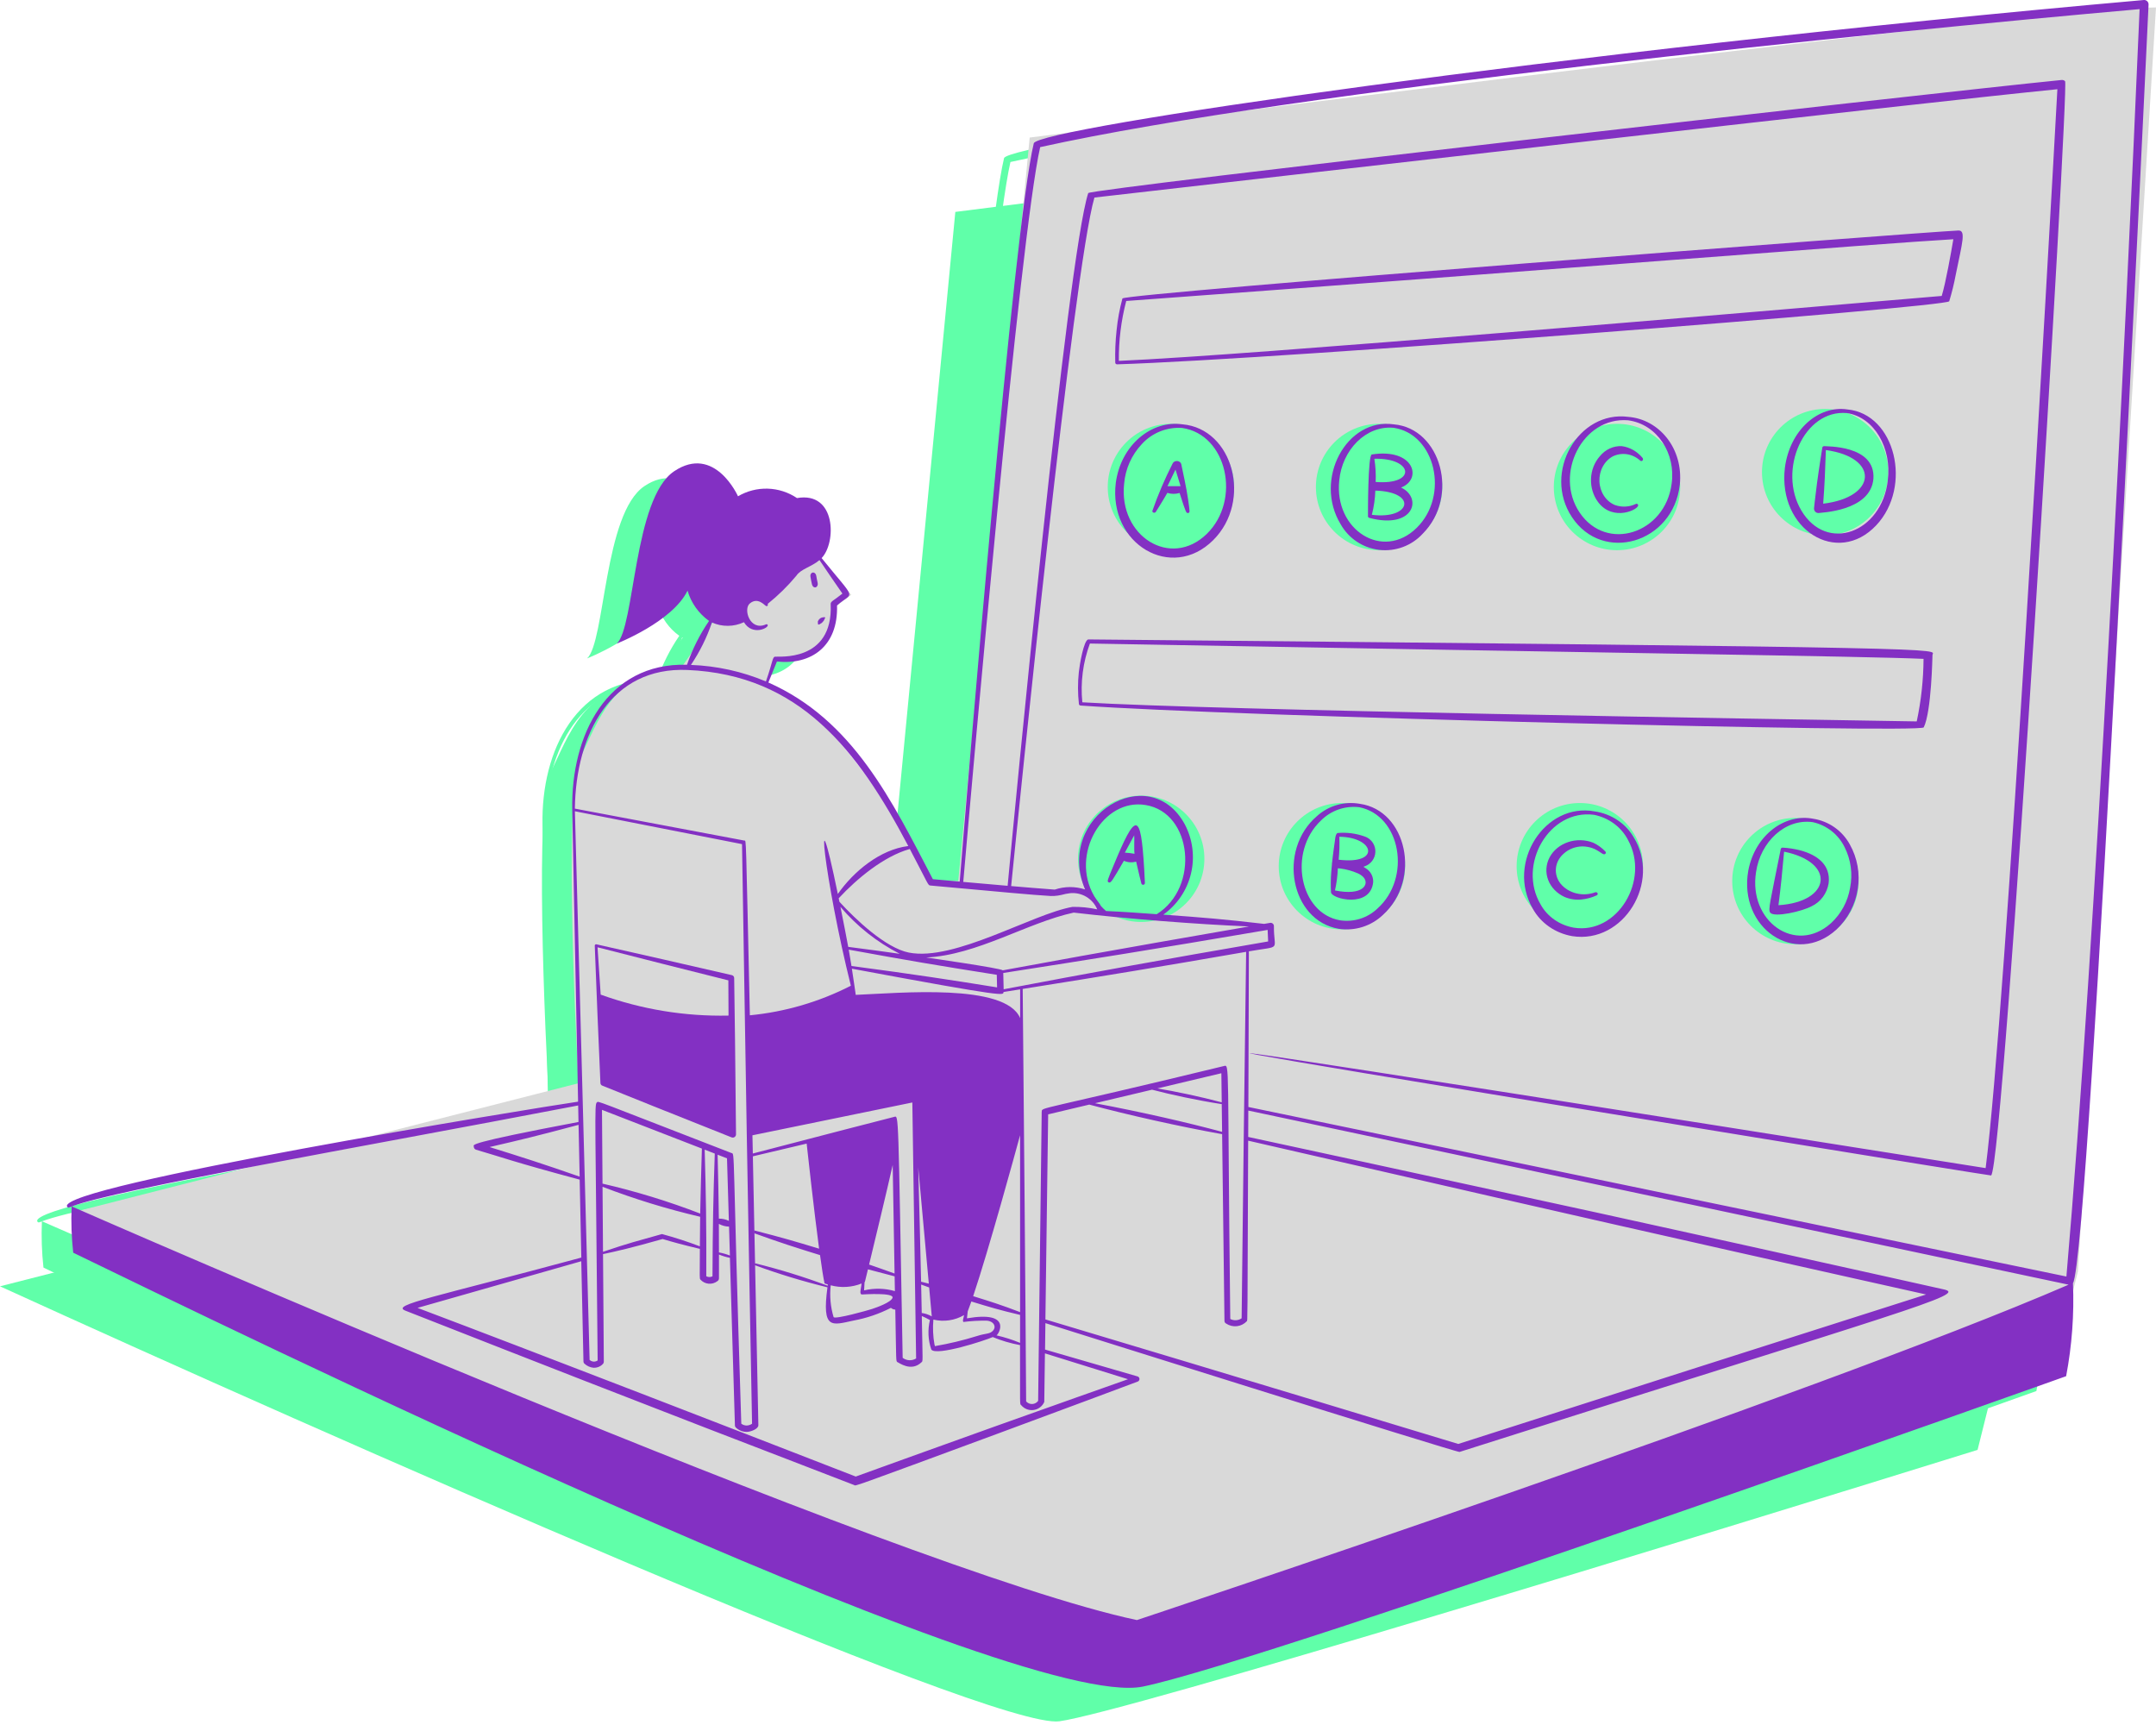 <svg width="290" height="232" viewBox="0 0 290 232" fill="none" xmlns="http://www.w3.org/2000/svg">
<path d="M74 104C72 108 73.166 137 74 151L127.5 138V120.5H121C117.5 113.167 108.2 97.6 99 94L100.5 90.5C104 91 108.5 89 108.5 83.5L110.5 82L105 75.5L92 85.5L87.5 92C78.5 92 76.5 99 74 104Z" fill="#60FFA9"/>
<path d="M284.819 2.163C284.759 2.105 284.686 2.061 284.607 2.033C284.527 2.005 284.443 1.995 284.36 2.002C204.632 9.083 135.531 19.259 135.052 21.274C132.34 32.547 126.031 108.986 125.089 120.567L121.477 120.243C116 109.755 110.775 98.843 99.354 93.793L100.502 90.973C105.146 91.458 108.755 88.896 108.587 83.431C110.764 81.444 111.422 83.115 106.515 77.056C108.515 74.994 108.494 68.058 103.203 68.987C102.038 68.203 100.675 67.764 99.27 67.721C97.866 67.678 96.478 68.034 95.268 68.746C95.268 68.746 92.142 61.711 86.674 65.383C81.207 69.055 81.4 86.357 78.967 88.553C78.967 88.553 86.446 85.635 88.48 81.437C88.959 83.081 89.978 84.515 91.373 85.51C90.124 87.332 89.128 89.313 88.41 91.402C77.642 91.095 72.772 100.913 72.972 110.901C72.972 110.901 73.365 130.922 73.757 150.166C67.792 151.033 3.764 161.472 5.018 164.267C5.129 164.52 5.375 164.365 5.636 164.267C5.549 166.339 5.62 168.415 5.846 170.477C23.942 179.249 132.563 232.381 149.747 228.83C166.932 225.278 273.911 187.088 273.911 187.088C274.696 182.967 275.005 178.77 274.831 174.579C277.112 171.065 284.992 2.77 284.999 2.62C285.004 2.535 284.99 2.45 284.959 2.372C284.928 2.293 284.88 2.222 284.819 2.163V2.163ZM121.16 121.098C131.108 122.009 135.102 122.375 136.863 122.473C137.503 122.546 138.151 122.507 138.779 122.358C139.16 122.251 139.548 122.174 139.941 122.127C140.701 122.053 141.465 122.224 142.121 122.615C142.777 123.007 143.29 123.597 143.586 124.301C142.494 124.063 141.378 123.951 140.261 123.968C134.857 124.92 124.411 131.322 118.256 130.117C115.124 129.502 111.057 125.639 108.908 123.279L108.812 122.811C111.276 120.159 114.881 117.166 118.377 116.182C120.979 121.128 120.795 121.058 121.16 121.098ZM77.044 161.19L76.972 151.266L90.41 156.476C90.335 158.856 90.223 162.81 90.182 165.215C85.903 163.565 81.513 162.219 77.044 161.19V161.19ZM90.176 165.647C90.158 166.886 90.147 168.401 90.139 169.624C88.469 168.986 86.768 168.434 85.042 167.97C81.577 168.951 80.666 169.148 77.11 170.356L77.047 161.615C81.327 163.258 85.714 164.605 90.179 165.647H90.176ZM77.129 185.404C77.186 185.331 77.218 185.24 77.218 185.147L77.112 170.67C78.904 170.291 81.004 169.811 85.127 168.639C86.726 169.113 87.719 169.385 90.138 169.964C90.115 173.978 90.089 173.915 90.207 174.089C90.488 174.405 90.878 174.603 91.299 174.646C91.719 174.688 92.141 174.571 92.479 174.317C92.547 174.279 92.604 174.224 92.644 174.157C92.684 174.09 92.706 174.013 92.706 173.936C92.706 173.936 92.706 172.626 92.706 170.727C93.182 170.921 93.676 171.069 94.18 171.169L94.853 193.706C94.855 193.766 94.869 193.824 94.894 193.878C94.92 193.931 94.956 193.979 95.001 194.018C95.385 194.373 95.886 194.572 96.408 194.58H96.433C96.971 194.58 98.015 194.183 98.006 193.681C98.006 193.534 97.933 190.097 97.938 190.315C97.938 190.15 97.263 157.348 97.267 157.516C98.256 157.283 101.204 156.589 104.502 155.807C104.665 157.302 105.48 164.723 106.176 169.938C102.823 168.921 101.261 168.465 97.481 167.491L97.493 168.111L97.481 167.522L97.493 168.069V167.879C100.86 169.097 103.206 169.851 106.301 170.802C106.534 172.489 106.743 173.865 106.91 174.607C106.91 174.607 107.075 174.676 107.352 174.755C107.352 174.806 107.337 174.862 107.328 174.921C104.137 173.728 100.878 172.721 97.57 171.906L97.553 171.205L97.574 172.168V171.809V172.175C100.757 173.345 104.005 174.333 107.3 175.135C106.527 180.895 107.89 180.228 110.812 179.605C112.561 179.284 114.254 178.708 115.836 177.896C116 178.039 116.208 178.123 116.425 178.132C116.565 185.421 116.493 185.014 116.72 185.203C116.868 185.223 118.549 186.58 119.962 185.203C120.15 185.026 120.11 185.376 119.99 178.994C120.363 179.155 120.727 179.335 121.081 179.534C120.767 180.851 120.832 182.23 121.27 183.512C121.986 184.41 128.491 182.295 129.533 181.826C130.715 182.314 131.944 182.676 133.202 182.906C133.211 191.342 133.159 190.804 133.349 190.975C133.549 191.219 133.808 191.408 134.101 191.523C134.394 191.639 134.712 191.678 135.024 191.635C135.337 191.593 135.633 191.471 135.885 191.282C136.137 191.093 136.336 190.842 136.463 190.554L136.552 184.018L147.724 187.495C145.011 188.452 137.408 191.136 129.82 193.849C121.169 196.942 112.533 200.07 111.104 200.585C96.874 195.054 67.674 183.753 52.163 177.901L74.186 171.627C74.356 179.623 74.481 185.114 74.481 185.114C74.483 185.172 74.496 185.229 74.522 185.282C74.547 185.334 74.584 185.38 74.628 185.418C74.955 185.716 75.368 185.903 75.807 185.951H75.931C76.158 185.95 76.383 185.901 76.589 185.807C76.796 185.713 76.98 185.576 77.129 185.404V185.404ZM90.786 156.62L92.142 157.146C91.94 163.119 91.865 166.799 91.835 173.653C91.706 173.72 91.562 173.754 91.417 173.753C91.271 173.751 91.128 173.714 91 173.645C91.031 166.921 90.96 162.691 90.786 156.62V156.62ZM92.692 165.9C92.658 162.954 92.599 160.268 92.525 157.298L93.788 157.787L94.038 166.199C93.619 165.995 93.158 165.892 92.692 165.897V165.9ZM94.062 166.974L94.178 170.86C93.701 170.675 93.208 170.535 92.705 170.442C92.705 169.558 92.705 167.963 92.693 166.6C93.111 166.836 93.582 166.963 94.062 166.971V166.974ZM130.076 133.108L130.116 134.796C123.906 133.795 119.08 133.055 110.532 131.918C110.408 131.139 110.304 130.495 110.162 129.72C118.179 131.186 122.115 131.85 130.076 133.105V133.108ZM110.093 129.346C109.862 128.105 109.537 126.4 109.048 123.967C111.264 126.579 113.976 128.726 117.028 130.282C115.289 130.033 112.486 129.653 110.093 129.346ZM121.819 183.065C121.774 183.12 121.729 182.933 121.695 182.827C121.498 181.721 121.448 180.594 121.548 179.476C122.95 179.811 124.428 179.595 125.674 178.872C125.596 179.361 125.428 179.629 125.592 179.795C126.647 179.66 127.71 179.603 128.774 179.623C129.76 179.721 130.1 180.57 129.422 181.096C128.995 181.43 128.576 181.311 127.391 181.692C125.55 182.265 123.673 182.715 121.772 183.04C121.794 183.037 121.831 183.045 121.819 183.058V183.065ZM126.061 179.313L126.167 178.368C126.314 177.994 126.478 177.546 126.656 177.042C129.202 177.82 130.34 178.166 133.208 178.845C133.208 178.992 133.208 182.85 133.208 182.606C132.183 182.182 131.124 181.844 130.042 181.597C130.376 181.414 132.169 178.25 126.061 179.306V179.313ZM133.211 178.471C130.656 177.494 129.245 177.051 126.898 176.326C128.987 170.115 132.571 157.03 133.209 154.682C133.211 161.228 133.202 172.081 133.211 178.471ZM111.105 135.802C111.061 135.508 110.886 134.231 110.585 132.282C131.932 136.259 130.878 135.842 130.986 135.417L133.217 135.062C133.217 135.209 133.217 139.186 133.217 138.927C131.223 134.195 116.953 135.564 111.105 135.802ZM120.979 175.16L121.333 179.047C120.917 178.807 120.458 178.651 119.982 178.586C119.918 175.431 119.939 176.476 119.903 174.763C120.183 174.862 120.549 175.001 120.99 175.157L120.979 175.16ZM119.896 174.383C119.787 169.471 119.641 163.848 119.51 158.995L120.932 174.638C120.509 174.529 120.155 174.445 119.906 174.383H119.896ZM118.717 150.276C119.274 188.225 119.223 184.434 119.227 184.702C118.952 184.872 118.632 184.955 118.308 184.94C117.985 184.926 117.674 184.813 117.416 184.618C116.797 150.957 116.907 152.064 116.272 152.212C115.339 152.453 105.67 154.928 97.261 157.139C97.261 156.992 97.206 154.532 97.21 154.688L118.717 150.276ZM111.993 176.096C112.14 176.096 116.321 175.802 116.048 176.556C115.832 177.169 113.933 177.836 113.322 178.039C112.634 178.268 108.354 179.455 108.127 179.146C107.71 177.759 107.578 176.302 107.738 174.864C109.112 175.234 110.57 175.15 111.892 174.623C111.811 175.357 111.521 176.154 112.003 176.096H111.993ZM112.228 175.543L112.292 174.423C112.306 174.414 112.322 174.406 112.337 174.398C112.337 174.398 112.494 173.756 112.746 172.716C113.561 172.938 115.347 173.411 116.334 173.659C116.346 174.336 116.359 175.002 116.371 175.646C115.025 175.257 113.602 175.222 112.239 175.543H112.228ZM112.9 172.074C113.742 168.602 115.305 162.104 116.075 158.686C116.147 163.305 116.207 166.843 116.327 173.28C115.297 172.904 113.596 172.308 112.911 172.074H112.9ZM136.117 151.522L135.638 190.41C135.546 190.534 135.427 190.636 135.291 190.708C135.154 190.781 135.003 190.822 134.848 190.829C134.694 190.836 134.539 190.808 134.397 190.748C134.254 190.687 134.127 190.596 134.024 190.48C133.937 175.917 133.693 149.272 133.562 135.004C145.78 133.058 151.127 132.177 163.616 130.014C163.383 147.108 163.202 162.197 163.009 179.302C162.787 179.454 162.527 179.543 162.258 179.559C161.989 179.575 161.721 179.518 161.482 179.393C161.062 144.431 161.434 145.183 160.609 145.378C135.539 151.465 136.136 150.864 136.127 151.522H136.117ZM160.334 150.5L160.382 154.225C155.726 152.975 149.85 151.618 143.287 150.376L150.959 148.556C153.383 149.196 156.97 149.979 160.345 150.5H160.334ZM151.669 148.388L160.283 146.342L160.333 150.256C157.471 149.49 153.922 148.749 151.679 148.388H151.669ZM136.987 151.873L142.517 150.56C147.736 151.955 154.476 153.473 160.386 154.538L160.701 179.66C160.702 179.733 160.723 179.804 160.763 179.866C160.802 179.928 160.858 179.977 160.924 180.009C161.349 180.295 161.862 180.42 162.372 180.363C162.881 180.306 163.353 180.07 163.705 179.696C163.815 179.549 163.789 180.838 163.889 155.411C185.082 160.282 208.275 165.603 229.13 170.288C240.962 172.95 250.889 175.165 255.077 176.099C236.923 181.876 210.508 190.308 192.15 196.201C189.464 195.388 161.645 186.944 136.615 179.453L136.987 151.873ZM131 135.05L130.947 132.859C142.803 131.009 150.612 129.778 166.506 127.066L166.576 128.617C152.02 131.126 142.958 132.781 131 135.05ZM130.88 132.503C130.707 132.225 120.73 130.797 120.581 130.777C127.471 130.441 134.156 126.098 140.422 124.737C147.419 125.561 156.883 126.308 164.001 126.602C162.025 126.947 144.326 130.003 130.875 132.503H130.88ZM144.778 124.525C144.531 124.319 144.3 124.095 144.087 123.855C143.923 123.507 143.515 123.07 143.185 122.529C139.894 116.923 144.377 109.299 150.102 110.272C156.383 111.304 157.393 121.346 151.589 124.952C148.896 124.759 147.202 124.633 144.774 124.525H144.778ZM91.762 85.719C92.44 86.023 93.175 86.177 93.918 86.17C94.661 86.163 95.394 85.996 96.066 85.681C97.217 87.587 99.482 86.429 99.257 86.041C99.246 86.022 99.23 86.004 99.212 85.99C99.194 85.976 99.174 85.966 99.151 85.96C99.129 85.954 99.106 85.953 99.084 85.956C99.061 85.959 99.039 85.967 99.02 85.978C96.862 86.93 95.925 83.882 96.872 83.149C97.928 82.281 98.816 83.393 98.964 83.443C98.977 83.463 98.994 83.479 99.014 83.492C99.034 83.505 99.056 83.513 99.079 83.517C99.102 83.522 99.126 83.521 99.148 83.516C99.171 83.512 99.193 83.502 99.213 83.489C99.232 83.475 99.249 83.459 99.261 83.439C99.274 83.419 99.283 83.397 99.287 83.374C99.291 83.351 99.291 83.327 99.286 83.304C99.281 83.281 99.272 83.259 99.258 83.24L99.251 83.227C100.666 82.092 101.963 80.819 103.122 79.425C103.719 78.52 105.143 78.246 106.229 77.329C107.261 78.867 108.23 80.275 109.312 81.833C108.093 82.814 107.714 82.864 107.732 83.25C108.099 91.176 100.502 90.228 100.349 90.321C99.871 90.257 99.997 90.882 99.023 93.648C95.822 92.305 92.405 91.553 88.937 91.427C90.127 89.658 91.077 87.738 91.762 85.719V85.719ZM88.466 92.107C103.576 92.751 111.378 102.91 118.173 115.784C114.377 116.251 110.814 119.202 108.696 122.233C105.367 106.074 106.902 120.364 110.447 134.574C106.21 136.744 101.601 138.094 96.862 138.551C96.308 113.678 96.386 115.101 96.125 115.051L73.326 110.753C73.451 100.667 78.22 91.66 88.466 92.107V92.107ZM73.329 111.109L95.808 115.528C96.222 142.107 96.642 166.727 97.158 193.482C96.944 193.63 96.692 193.713 96.432 193.722H96.423C96.165 193.717 95.916 193.631 95.71 193.476C94.484 155.43 94.893 157.266 94.373 157.068C75.429 149.739 76.559 150.076 76.285 150.264C75.924 150.512 76.101 152.415 76.389 184.97C76.228 185.083 76.032 185.138 75.834 185.124C75.637 185.11 75.451 185.028 75.306 184.893C75.032 173.949 73.391 113.332 73.329 111.113V111.109ZM73.964 160.247C69.148 158.565 65.886 157.52 61.85 156.27C66.234 155.259 68.14 154.797 73.821 153.283C73.868 155.656 73.917 157.987 73.968 160.251L73.964 160.247ZM148.915 219.886C117.171 213.169 7.257 164.963 5.653 164.256C11.721 161.954 43.887 156.41 73.768 150.677L73.812 152.895C58.496 155.793 59.735 155.966 59.728 156.196C59.724 156.292 59.751 156.387 59.807 156.466C59.863 156.544 59.944 156.602 60.036 156.629C63.207 157.548 65.046 158.264 73.971 160.652C74.008 162.473 74.098 166.839 74.191 171.135C54.367 176.503 48.523 177.487 50.531 178.275C89.383 193.535 99.752 197.403 110.905 201.734C111.175 201.84 110.058 202.254 130.185 194.821C139.617 191.342 149.027 187.814 149.027 187.814C149.099 187.788 149.162 187.74 149.206 187.676C149.249 187.612 149.272 187.536 149.27 187.459C149.267 187.382 149.241 187.307 149.194 187.246C149.147 187.184 149.082 187.139 149.008 187.117L136.568 183.507L136.615 179.951C136.763 179.997 191.994 197.384 192.321 197.275C252.996 177.995 260.655 176.113 257.473 175.419C257.473 175.419 245.121 172.657 229.38 169.178C223.456 167.871 217.051 166.462 210.645 165.053C188.187 160.151 165.721 155.304 163.895 154.912C163.907 151.957 163.907 151.877 163.908 151.362L274.244 174.781C240.054 189.577 148.915 219.89 148.915 219.89V219.886ZM273.949 173.684L163.917 150.882C163.954 140.778 163.98 131.509 163.985 129.947C168.553 129.158 167.309 129.971 167.352 126.528C167.349 126.467 167.332 126.407 167.304 126.352C167.276 126.298 167.237 126.249 167.189 126.211C167.141 126.172 167.086 126.144 167.026 126.128C166.967 126.112 166.905 126.108 166.844 126.117L166.033 126.256C160.523 125.615 157.906 125.408 152.475 125.013C154.342 123.682 155.664 121.721 156.197 119.493C156.73 117.264 156.438 114.918 155.375 112.887C150.63 104.106 137.827 111.791 141.951 121.623C140.624 121.192 139.193 121.199 137.871 121.644C136.319 121.541 133.075 121.26 132.008 121.17C133.011 111.139 140.4 38.165 143.209 28.567C173.527 25.106 252.735 16.006 272.735 14C271.572 35.157 265.788 138.223 263.084 159.102C40.035 123.722 263.673 160.201 263.821 160.091C265.54 158.814 274.344 13.47 273.77 12.917C273.708 12.859 273.635 12.814 273.554 12.786C273.474 12.758 273.388 12.748 273.304 12.757C254.722 14.613 142.569 27.385 142.376 27.97C139.555 36.646 132.393 111.968 131.534 121.134C129.509 120.961 127.369 120.77 125.567 120.61C126.612 108.54 133.198 33.656 135.912 21.788C170.249 14.193 248.705 6.333 283.794 3.228C281.888 48.023 277.866 128.548 273.949 173.684Z" fill="#60FFA9"/>
<path d="M142.5 231.5C133.7 232.7 43.833 193 0 173L117.5 143L128.5 28.5C174.333 22.667 268.8 11 280 11L269.5 181L266 195C228.5 206.667 151.3 230.3 142.5 231.5Z" fill="#60FFA9"/>
<path d="M78 102C76 106 77.166 135 78 149L131.5 136V118.5H125C121.5 111.167 112.2 95.6 103 92L104.5 88.5C108 89 112.5 87 112.5 81.5L114.5 80L109 73.5L96 83.5L91.5 90C82.5 90 80.5 97 78 102Z" fill="#D9D9D9"/>
<path d="M152.5 221.5C143.7 222.7 53.833 183 10 163L127.5 133L138.5 18.5C184.333 12.667 278.8 1 290 1L279.5 171L276 185C238.5 196.667 161.3 220.3 152.5 221.5Z" fill="#D9D9D9"/>
<circle cx="157.5" cy="65.5" r="8.5" fill="#60FFA9"/>
<circle cx="185.5" cy="65.5" r="8.5" fill="#60FFA9"/>
<circle cx="217.5" cy="65.5" r="8.5" fill="#60FFA9"/>
<circle cx="245.5" cy="63.5" r="8.5" fill="#60FFA9"/>
<circle cx="153.5" cy="115.5" r="8.5" fill="#60FFA9"/>
<circle cx="180.5" cy="116.5" r="8.5" fill="#60FFA9"/>
<circle cx="212.5" cy="116.5" r="8.5" fill="#60FFA9"/>
<circle cx="241.5" cy="118.5" r="8.5" fill="#60FFA9"/>
<path d="M150.093 48.94C150.139 48.981 150.201 49.002 150.264 49C171.5 48.345 261.904 41.316 262.187 40.518C262.545 39.35 262.836 38.165 263.06 36.967C263.947 32.612 264.468 30.96 263.412 31.001C258.652 31.215 151.173 39.467 150.976 40.143C150.595 41.549 150.332 42.982 150.189 44.429C150.032 45.873 149.973 47.326 150.011 48.778C150.013 48.809 150.021 48.839 150.035 48.867C150.049 48.895 150.068 48.92 150.093 48.94V48.94ZM151.487 40.48C208.968 36.267 253.272 32.711 262.741 32.177C262.425 34.048 261.726 37.985 261.178 39.802C235.723 41.963 167.994 47.787 150.494 48.535C150.466 45.82 150.8 43.113 151.487 40.48V40.48Z" fill="#8330C3"/>
<path d="M258.759 97.825C259.808 95.692 259.922 88.234 259.935 88.095C259.954 87.253 266.367 87.114 146.406 86C145.781 85.993 145.207 89.477 145.113 90.384C144.959 91.818 144.963 93.263 145.124 94.696C145.132 94.748 145.159 94.795 145.199 94.83C145.239 94.865 145.292 94.886 145.347 94.89C165.501 96.346 258.35 98.655 258.759 97.825ZM145.582 94.453C145.316 91.781 145.663 89.086 146.6 86.551C217.337 87.833 250.876 88.257 258.733 88.612C258.715 91.438 258.409 94.255 257.817 97.025C237.303 96.688 163.078 95.521 145.582 94.453Z" fill="#8330C3"/>
<path d="M159.046 57.067C154.95 56.484 150.8 59.773 150.086 64.914C149.051 73.19 157.592 78.222 163.187 72.645C168.467 67.381 165.878 57.656 159.046 57.067ZM162.328 71.801C157.487 76.533 150.434 72.136 151.206 65.044C151.375 63.056 152.214 61.182 153.59 59.722C154.265 58.978 155.103 58.397 156.04 58.021C156.977 57.646 157.988 57.487 158.996 57.555C165.062 58.424 166.981 67.257 162.328 71.801Z" fill="#8330C3"/>
<path d="M187.488 57.072C181.113 56.14 176.646 64.483 180.336 70.519C180.867 71.46 181.614 72.261 182.516 72.859C183.418 73.456 184.449 73.832 185.525 73.955C186.601 74.079 187.691 73.946 188.706 73.569C189.721 73.192 190.631 72.581 191.363 71.785C196.353 66.773 193.815 57.621 187.488 57.072ZM190.561 70.988C186.014 75.468 179.418 71.276 180.142 64.606C180.525 60.545 183.689 57.207 187.434 57.533C193.069 58.346 194.99 66.629 190.561 70.988Z" fill="#8330C3"/>
<path d="M182.912 108.107C181.888 107.923 180.836 107.977 179.837 108.263C178.837 108.549 177.916 109.06 177.144 109.757C171.793 114.338 173.602 123.821 180.08 124.92C181.147 125.082 182.236 124.997 183.265 124.673C184.294 124.348 185.236 123.793 186.017 123.048C191.245 118.294 189.218 108.989 182.912 108.107ZM185.259 122.211C184.601 122.832 183.81 123.296 182.946 123.568C182.082 123.839 181.168 123.911 180.272 123.777C174.815 122.865 173.204 114.594 177.679 110.353C178.347 109.684 179.158 109.175 180.051 108.865C180.945 108.556 181.896 108.453 182.835 108.565C188.414 109.67 189.91 118.07 185.259 122.209V122.211Z" fill="#8330C3"/>
<path d="M219.052 56.069C212.293 55.154 207.476 63.531 211.424 69.527C215.568 75.829 225.046 73.06 225.949 65.198C226.454 60.26 223.12 56.401 219.052 56.069ZM224.846 65.081C223.966 71.749 216.095 74.329 212.464 68.923C209.009 63.767 212.852 56.026 218.995 56.527C222.946 57.066 225.438 61.024 224.846 65.081Z" fill="#8330C3"/>
<path d="M214.502 109.126C207.819 107.886 202.574 116.025 206.168 122.204C206.695 123.161 207.449 123.992 208.371 124.634C209.293 125.276 210.36 125.711 211.489 125.906C218.397 126.983 223.482 118.615 219.725 112.57C219.192 111.66 218.444 110.876 217.539 110.28C216.634 109.683 215.595 109.288 214.502 109.126V109.126ZM211.693 124.765C210.746 124.597 209.853 124.23 209.08 123.691C208.307 123.151 207.675 122.454 207.231 121.652C204.074 116.337 208.336 108.79 214.416 109.586C215.398 109.787 216.318 110.194 217.108 110.778C217.897 111.362 218.535 112.106 218.973 112.955C221.979 118.371 217.551 125.705 211.693 124.765Z" fill="#8330C3"/>
<path d="M248.485 55.067C244.644 54.482 240.752 57.771 240.081 62.914C239.108 71.237 247.145 76.199 252.37 70.649C257.285 65.419 254.925 55.661 248.485 55.067ZM253.927 64.606C253.101 71.666 245.71 74.391 242.302 68.671C239.063 63.227 242.654 55.026 248.433 55.556C252.137 56.122 254.479 60.306 253.922 64.606H253.927Z" fill="#8330C3"/>
<path d="M243.909 110.118C240.103 109.365 236.078 112.282 235.159 117.09C233.795 124.827 241.49 130.034 247.009 125.026C248.555 123.584 249.567 121.663 249.882 119.573C250.215 117.506 249.838 115.387 248.811 113.562C248.311 112.652 247.61 111.868 246.76 111.271C245.91 110.674 244.935 110.28 243.909 110.118V110.118ZM248.855 119.399C248.55 121.24 247.635 122.925 246.257 124.185C241.492 128.424 235.139 123.903 236.206 117.269C236.798 113.222 240.127 110.054 243.837 110.575C244.758 110.777 245.622 111.184 246.363 111.768C247.104 112.351 247.703 113.095 248.115 113.943C248.966 115.627 249.226 117.548 248.855 119.399V119.399Z" fill="#8330C3"/>
<path d="M214.313 113.343C213.243 112.919 212.03 112.887 210.933 113.253C209.837 113.618 208.941 114.353 208.438 115.301C207.934 116.25 207.862 117.337 208.236 118.332C208.611 119.327 209.402 120.152 210.442 120.633C211.139 120.931 211.914 121.051 212.681 120.98C213.403 120.912 214.105 120.724 214.751 120.426C214.812 120.403 214.861 120.359 214.887 120.304C214.913 120.249 214.914 120.187 214.889 120.131C214.876 120.104 214.858 120.079 214.835 120.058C214.812 120.037 214.785 120.021 214.755 120.009C214.725 119.998 214.693 119.992 214.66 119.991C214.627 119.991 214.595 119.997 214.564 120.008C213.755 120.31 212.856 120.359 212.011 120.148C211.166 119.938 210.425 119.479 209.905 118.845C209.427 118.235 209.208 117.492 209.288 116.75C209.368 116.009 209.741 115.317 210.34 114.801C211.003 114.195 211.904 113.848 212.849 113.833C214.937 113.875 215.514 115.171 215.92 114.842C215.969 114.8 215.998 114.743 216 114.682C216.002 114.622 215.978 114.563 215.933 114.518C215.48 114.038 214.931 113.639 214.313 113.343V113.343Z" fill="#8330C3"/>
<path d="M218.166 60.006C217.608 59.972 217.051 60.077 216.534 60.314C216.017 60.55 215.554 60.913 215.179 61.374C214.465 62.184 214.046 63.262 214.004 64.398C213.961 65.534 214.298 66.646 214.95 67.52C216.999 70.256 220.582 68.471 220.336 67.893C220.323 67.864 220.306 67.837 220.284 67.815C220.262 67.793 220.237 67.776 220.209 67.765C220.181 67.754 220.152 67.749 220.123 67.75C220.093 67.752 220.065 67.76 220.038 67.774C219.143 68.2 218.14 68.251 217.214 67.918C216.625 67.676 216.113 67.244 215.743 66.678C215.374 66.112 215.162 65.436 215.135 64.736C215.108 64.035 215.267 63.342 215.592 62.742C215.917 62.142 216.393 61.663 216.961 61.365C217.563 61.085 218.221 60.992 218.866 61.095C219.511 61.199 220.119 61.494 220.627 61.952C220.671 61.993 220.727 62.014 220.785 62.011C220.842 62.007 220.897 61.979 220.936 61.933C220.976 61.886 220.999 61.825 221 61.761C221.001 61.696 220.98 61.634 220.941 61.586C220.211 60.711 219.229 60.152 218.166 60.006V60.006Z" fill="#8330C3"/>
<path d="M158.892 62.429C158.868 62.318 158.803 62.216 158.706 62.139C158.61 62.062 158.487 62.014 158.356 62.003C158.226 61.991 158.095 62.017 157.982 62.075C157.87 62.134 157.783 62.223 157.733 62.328C156.68 64.389 155.773 66.505 155.02 68.663C155.007 68.689 155 68.716 155 68.744C155 68.772 155.006 68.8 155.018 68.826C155.03 68.853 155.048 68.876 155.071 68.896C155.094 68.916 155.121 68.932 155.151 68.943C155.181 68.954 155.213 68.96 155.245 68.96C155.277 68.96 155.31 68.955 155.34 68.944C155.37 68.934 155.397 68.918 155.42 68.899C155.443 68.879 155.462 68.855 155.474 68.829C155.556 68.698 156.272 67.589 157.018 66.289C157.548 66.461 158.132 66.466 158.666 66.302C159.53 69.005 159.556 69.037 159.82 68.991C160.083 68.945 160.039 68.831 159.807 67.152C159.633 65.886 159.048 63.157 158.892 62.429ZM157.033 65.389C157.218 65.04 157.924 63.533 158.115 63.156C158.152 63.296 158.663 64.902 158.798 65.389C158.746 65.381 157.185 65.389 157.033 65.389Z" fill="#8330C3"/>
<path d="M149.72 116.551C148.994 118.323 148.862 118.544 149.125 118.671C149.429 118.82 149.644 118.389 151.172 115.771C151.691 115.998 152.274 116.037 152.82 115.881C153.108 117.196 153.479 118.645 153.516 118.795C153.525 118.857 153.559 118.914 153.611 118.952C153.662 118.99 153.727 119.007 153.791 118.998C153.855 118.989 153.912 118.955 153.951 118.905C153.99 118.854 154.007 118.79 153.998 118.727C153.998 118.727 153.969 117.957 153.906 116.909C153.443 109.033 152.765 109.148 149.72 116.551ZM151.301 114.672C151.5 114.305 152.335 112.775 152.558 112.345C152.61 112.654 152.517 114.353 152.605 114.829C152.174 114.75 151.739 114.697 151.301 114.672V114.672Z" fill="#8330C3"/>
<path d="M184.525 61.12C183.973 61.142 184.007 69.377 184.005 69.381C183.992 69.441 184.004 69.503 184.039 69.554C184.074 69.606 184.128 69.641 184.191 69.655C190.195 71.238 191.377 66.939 188.455 65.57C191.345 64.472 190.261 60.236 184.525 61.12ZM184.525 69.236C184.802 68.17 184.959 67.079 184.994 65.982C190.727 66.159 189.769 69.897 184.525 69.236ZM185.038 64.822C185.085 63.778 185.026 62.733 184.863 61.701C190.082 61.557 190.626 65.255 185.038 64.822Z" fill="#8330C3"/>
<path d="M183.506 112.483C182.343 112.074 181.106 111.922 179.879 112.038C179.567 112.337 179.63 112.74 179.402 114.175C179.353 114.481 179.314 114.812 179.274 115.154C179.241 115.428 179.209 115.709 179.181 115.992C179.17 116.026 179.162 116.062 179.158 116.098C179.153 116.141 179.153 116.185 179.158 116.228C179.123 116.596 179.087 116.96 179.061 117.312C178.991 118.208 178.981 119.107 179.031 120.003C179.051 120.896 184.329 122.218 184.703 118.654C184.721 118.282 184.64 117.911 184.466 117.582C184.292 117.253 184.033 116.976 183.715 116.783C183.612 116.712 183.503 116.64 183.389 116.577C183.557 116.521 183.721 116.453 183.879 116.371C184.248 116.176 184.55 115.874 184.748 115.506C184.946 115.137 185.03 114.718 184.99 114.301C184.95 113.884 184.788 113.489 184.523 113.165C184.259 112.841 183.905 112.604 183.506 112.483V112.483ZM183.393 117.975C184.235 118.9 183.38 120.526 179.564 119.759C179.784 118.778 179.914 117.78 179.952 116.776C180.05 116.787 180.171 116.8 180.307 116.812C181.121 116.917 181.916 117.139 182.668 117.471C182.939 117.592 183.185 117.763 183.393 117.975V117.975ZM180.062 115.624C180.164 114.599 180.194 113.567 180.151 112.537C184.896 112.591 185.756 116.321 180.062 115.624V115.624Z" fill="#8330C3"/>
<path d="M245.361 60C245.299 59.998 245.238 60.021 245.191 60.064C245.145 60.107 245.116 60.166 245.112 60.229C245.112 60.229 244.69 62.829 244.389 65.094C244.16 66.819 244.003 68.345 244.003 68.345C243.995 68.43 244.005 68.515 244.032 68.596C244.059 68.676 244.103 68.75 244.161 68.811C244.218 68.874 244.288 68.922 244.366 68.955C244.444 68.987 244.527 69.002 244.611 69C244.765 68.933 251.615 68.816 251.99 64.385C252.288 59.785 245.515 60.066 245.361 60ZM245.232 67.742C245.425 65.275 245.514 63.013 245.594 60.529C252.795 61.51 252.513 66.877 245.232 67.742Z" fill="#8330C3"/>
<path d="M242.185 114.378C241.397 114.169 240.59 114.042 239.778 114.001V114.001C239.717 113.995 239.657 114.014 239.609 114.054C239.561 114.093 239.53 114.151 239.522 114.214C238.1 121.342 237.798 122.36 238.114 122.749C238.652 123.433 242.407 122.577 243.689 121.878C244.283 121.597 244.802 121.168 245.2 120.629C245.597 120.089 245.861 119.456 245.969 118.785C246.26 116.345 244.47 114.99 242.185 114.378ZM239.216 121.742C239.537 119.293 239.745 117.164 239.976 114.543C247.018 115.978 246.269 121.309 239.223 121.742H239.216Z" fill="#8330C3"/>
<path d="M80.762 145.665C80.765 145.74 80.79 145.812 80.834 145.872C80.877 145.933 80.937 145.98 81.006 146.007C81.006 146.007 84.264 147.322 87.962 148.805C92.814 150.743 98.407 152.97 98.407 152.97C98.459 152.99 98.513 153 98.568 153C98.655 153 98.74 152.973 98.812 152.923C98.87 152.882 98.918 152.827 98.951 152.763C98.983 152.699 99 152.628 99 152.556C99 152.556 98.94 145.797 98.868 139.943C98.815 135.476 98.753 131.536 98.753 131.536C98.752 131.447 98.722 131.361 98.667 131.291C98.612 131.222 98.536 131.173 98.45 131.152C98.45 131.152 93.893 130.101 89.335 129.063C84.778 128.025 80.212 127 80.212 127H80.174C80.15 127 80.127 127.005 80.105 127.015C80.083 127.024 80.064 127.038 80.047 127.056C80.031 127.073 80.019 127.094 80.01 127.117C80.002 127.139 79.999 127.163 80 127.187C80 127.187 80.174 131.809 80.365 136.431C80.556 141.052 80.762 145.665 80.762 145.665ZM80.582 127.456C81.835 127.777 85.516 128.717 89.199 129.648C93.04 130.619 96.885 131.579 97.969 131.852C97.969 132.542 97.98 134.334 97.993 136.589C92.137 136.716 86.308 135.76 80.793 133.768V133.719C80.6 130.748 80.428 128.184 80.375 127.407L80.582 127.456Z" fill="#8330C3"/>
<path d="M109.713 78.992C109.764 78.975 109.812 78.946 109.853 78.906C109.894 78.866 109.928 78.817 109.953 78.76C109.978 78.704 109.994 78.642 109.998 78.579C110.003 78.515 109.997 78.451 109.981 78.39C109.906 78.076 109.844 77.756 109.794 77.437C109.775 77.306 109.715 77.188 109.627 77.108C109.54 77.027 109.43 76.99 109.321 77.002C109.268 77.012 109.218 77.034 109.173 77.069C109.128 77.104 109.09 77.15 109.061 77.204C109.032 77.258 109.012 77.319 109.004 77.382C108.996 77.446 109 77.511 109.014 77.573C109.07 77.921 109.139 78.266 109.218 78.607C109.246 78.735 109.312 78.845 109.404 78.916C109.496 78.988 109.606 79.015 109.713 78.992V78.992Z" fill="#8330C3"/>
<path d="M110.095 83.994C110.127 84.003 110.162 84.002 110.193 83.992C110.223 83.983 110.248 83.964 110.262 83.941C110.344 83.904 110.42 83.86 110.49 83.81C110.515 83.792 110.539 83.773 110.561 83.753C110.589 83.726 110.618 83.697 110.646 83.664C110.674 83.631 110.736 83.56 110.78 83.505C110.808 83.471 110.833 83.435 110.855 83.399C110.881 83.353 110.878 83.316 110.899 83.267C110.91 83.237 110.923 83.207 110.938 83.178C110.967 83.165 110.988 83.143 110.996 83.119C111.004 83.094 110.999 83.068 110.982 83.046C110.965 83.025 110.936 83.009 110.903 83.003C110.87 82.997 110.835 83.001 110.805 83.014C110.707 83.02 110.611 83.039 110.52 83.069C110.482 83.078 110.445 83.092 110.412 83.109C110.344 83.146 110.284 83.19 110.235 83.241C110.169 83.303 110.114 83.372 110.072 83.445C110.042 83.491 110.019 83.541 110.005 83.592C109.998 83.635 109.998 83.68 110.005 83.723C110.005 83.769 110.012 83.816 110.026 83.861C110.018 83.873 110.014 83.886 110.013 83.9C110.012 83.913 110.015 83.926 110.022 83.939C110.028 83.951 110.038 83.962 110.051 83.972C110.063 83.981 110.078 83.989 110.095 83.994V83.994Z" fill="#8330C3"/>
<path d="M288.819 0.163C288.759 0.105 288.686 0.061 288.607 0.033C288.527 0.005 288.443 -0.005 288.36 0.002C208.632 7.083 139.531 17.259 139.052 19.274C136.34 30.547 130.031 106.986 129.089 118.567L125.477 118.243C120 107.755 114.775 96.843 103.354 91.793L104.502 88.973C109.146 89.458 112.755 86.896 112.587 81.431C114.764 79.444 115.422 81.115 110.515 75.056C112.515 72.994 112.494 66.058 107.203 66.987C106.038 66.203 104.675 65.764 103.27 65.721C101.866 65.678 100.479 66.034 99.268 66.746C99.268 66.746 96.142 59.711 90.674 63.383C85.207 67.055 85.4 84.357 82.967 86.553C82.967 86.553 90.446 83.635 92.48 79.437C92.959 81.081 93.978 82.515 95.373 83.51C94.124 85.332 93.128 87.313 92.41 89.402C81.642 89.095 76.772 98.913 76.972 108.901C76.972 108.901 77.365 128.922 77.757 148.166C71.792 149.033 7.764 159.472 9.018 162.267C9.129 162.52 9.375 162.365 9.636 162.267C9.549 164.339 9.62 166.415 9.846 168.477C27.942 177.249 136.563 230.381 153.747 226.83C170.932 223.278 277.911 185.088 277.911 185.088C278.696 180.967 279.005 176.77 278.831 172.579C281.112 169.065 288.992 0.77 288.999 0.62C289.004 0.535 288.99 0.45 288.959 0.372C288.928 0.293 288.88 0.222 288.819 0.163V0.163ZM125.16 119.098C135.108 120.009 139.102 120.375 140.863 120.473C141.503 120.546 142.151 120.507 142.779 120.358C143.16 120.251 143.548 120.174 143.941 120.127C144.701 120.053 145.465 120.224 146.121 120.615C146.777 121.007 147.29 121.597 147.586 122.301C146.494 122.063 145.378 121.951 144.261 121.968C138.857 122.92 128.411 129.322 122.256 128.117C119.124 127.502 115.057 123.639 112.908 121.279L112.812 120.811C115.276 118.159 118.881 115.166 122.377 114.182C124.979 119.128 124.795 119.058 125.16 119.098ZM81.044 159.19L80.972 149.266L94.41 154.476C94.335 156.856 94.223 160.81 94.182 163.215C89.903 161.565 85.513 160.219 81.044 159.19V159.19ZM94.176 163.647C94.158 164.886 94.147 166.401 94.139 167.624C92.469 166.986 90.768 166.434 89.042 165.97C85.577 166.951 84.666 167.148 81.11 168.356L81.047 159.615C85.327 161.258 89.714 162.605 94.179 163.647H94.176ZM81.129 183.404C81.186 183.331 81.218 183.24 81.218 183.147L81.112 168.67C82.904 168.291 85.004 167.811 89.127 166.639C90.726 167.113 91.719 167.385 94.138 167.964C94.115 171.978 94.089 171.915 94.207 172.089C94.488 172.405 94.878 172.603 95.299 172.646C95.719 172.688 96.141 172.571 96.479 172.317C96.547 172.279 96.604 172.224 96.644 172.157C96.684 172.09 96.706 172.013 96.706 171.936C96.706 171.936 96.706 170.626 96.706 168.727C97.182 168.921 97.676 169.069 98.18 169.169L98.853 191.706C98.855 191.766 98.869 191.824 98.894 191.878C98.92 191.931 98.956 191.979 99.001 192.018C99.385 192.373 99.886 192.572 100.408 192.58H100.433C100.971 192.58 102.015 192.183 102.006 191.681C102.006 191.534 101.934 188.097 101.938 188.315C101.938 188.15 101.263 155.348 101.267 155.516C102.256 155.283 105.204 154.589 108.502 153.807C108.665 155.302 109.48 162.723 110.176 167.938C106.823 166.921 105.261 166.465 101.481 165.491L101.493 166.111L101.481 165.522L101.493 166.069V165.879C104.86 167.097 107.206 167.851 110.301 168.802C110.534 170.489 110.743 171.865 110.91 172.607C110.91 172.607 111.075 172.676 111.352 172.755C111.352 172.806 111.337 172.862 111.328 172.921C108.137 171.728 104.878 170.721 101.57 169.906L101.553 169.205L101.574 170.168V169.809V170.175C104.757 171.345 108.005 172.333 111.3 173.135C110.527 178.895 111.89 178.228 114.812 177.605C116.561 177.284 118.254 176.708 119.836 175.896C120 176.039 120.208 176.123 120.425 176.132C120.565 183.421 120.493 183.014 120.72 183.203C120.868 183.223 122.549 184.58 123.962 183.203C124.15 183.026 124.11 183.376 123.99 176.994C124.363 177.155 124.727 177.335 125.081 177.534C124.767 178.851 124.832 180.23 125.27 181.512C125.986 182.41 132.491 180.295 133.533 179.826C134.715 180.314 135.944 180.676 137.202 180.906C137.211 189.342 137.159 188.804 137.349 188.975C137.549 189.219 137.808 189.408 138.101 189.523C138.394 189.639 138.712 189.678 139.024 189.635C139.337 189.593 139.633 189.471 139.885 189.282C140.137 189.093 140.336 188.842 140.463 188.554L140.552 182.018L151.724 185.495C149.011 186.452 141.408 189.136 133.82 191.849C125.169 194.942 116.533 198.07 115.104 198.585C100.874 193.054 71.674 181.753 56.163 175.901L78.186 169.627C78.356 177.623 78.481 183.114 78.481 183.114C78.483 183.172 78.496 183.229 78.522 183.282C78.547 183.334 78.584 183.38 78.628 183.418C78.955 183.716 79.368 183.903 79.807 183.951H79.931C80.158 183.95 80.383 183.901 80.589 183.807C80.796 183.713 80.98 183.576 81.129 183.404V183.404ZM94.786 154.62L96.142 155.146C95.94 161.119 95.865 164.799 95.835 171.653C95.706 171.72 95.562 171.754 95.417 171.753C95.271 171.751 95.128 171.714 95 171.645C95.031 164.921 94.96 160.691 94.786 154.62V154.62ZM96.692 163.9C96.658 160.954 96.599 158.268 96.525 155.298L97.788 155.787L98.038 164.199C97.619 163.995 97.158 163.892 96.692 163.897V163.9ZM98.062 164.974L98.178 168.86C97.701 168.675 97.208 168.535 96.705 168.442C96.705 167.558 96.705 165.963 96.693 164.6C97.111 164.836 97.582 164.963 98.062 164.971V164.974ZM134.076 131.108L134.116 132.796C127.906 131.795 123.08 131.055 114.532 129.918C114.408 129.139 114.304 128.495 114.162 127.72C122.179 129.186 126.115 129.85 134.076 131.105V131.108ZM114.093 127.346C113.862 126.105 113.537 124.4 113.048 121.967C115.264 124.579 117.976 126.726 121.028 128.282C119.289 128.033 116.486 127.653 114.093 127.346ZM125.819 181.065C125.774 181.12 125.729 180.933 125.695 180.827C125.498 179.721 125.448 178.594 125.548 177.476C126.95 177.811 128.428 177.595 129.674 176.872C129.596 177.361 129.428 177.629 129.592 177.795C130.647 177.66 131.71 177.603 132.774 177.623C133.76 177.721 134.1 178.57 133.422 179.096C132.995 179.43 132.576 179.311 131.391 179.692C129.55 180.265 127.673 180.715 125.772 181.04C125.794 181.037 125.831 181.045 125.819 181.058V181.065ZM130.061 177.313L130.167 176.368C130.314 175.994 130.478 175.546 130.656 175.042C133.202 175.82 134.34 176.166 137.208 176.845C137.208 176.992 137.208 180.85 137.208 180.606C136.183 180.182 135.124 179.844 134.042 179.597C134.376 179.414 136.169 176.25 130.061 177.306V177.313ZM137.211 176.471C134.656 175.494 133.245 175.051 130.898 174.326C132.987 168.115 136.571 155.03 137.209 152.682C137.211 159.228 137.202 170.081 137.211 176.471ZM115.105 133.802C115.061 133.508 114.886 132.231 114.585 130.282C135.932 134.259 134.878 133.842 134.986 133.417L137.217 133.062C137.217 133.209 137.217 137.186 137.217 136.927C135.223 132.195 120.953 133.564 115.105 133.802ZM124.979 173.16L125.333 177.047C124.917 176.807 124.458 176.651 123.982 176.586C123.918 173.431 123.939 174.476 123.903 172.763C124.183 172.862 124.549 173.001 124.99 173.157L124.979 173.16ZM123.896 172.383C123.787 167.471 123.641 161.848 123.51 156.995L124.932 172.638C124.509 172.529 124.155 172.445 123.906 172.383H123.896ZM122.717 148.276C123.274 186.225 123.223 182.434 123.227 182.702C122.952 182.872 122.632 182.955 122.308 182.94C121.985 182.926 121.674 182.813 121.416 182.618C120.797 148.957 120.907 150.064 120.272 150.212C119.339 150.453 109.67 152.928 101.261 155.139C101.261 154.992 101.205 152.532 101.21 152.688L122.717 148.276ZM115.993 174.096C116.14 174.096 120.321 173.802 120.048 174.556C119.832 175.169 117.933 175.836 117.322 176.039C116.634 176.268 112.354 177.455 112.127 177.146C111.71 175.759 111.578 174.302 111.738 172.864C113.112 173.234 114.57 173.15 115.892 172.623C115.811 173.357 115.521 174.154 116.003 174.096H115.993ZM116.228 173.543L116.292 172.423C116.306 172.414 116.322 172.406 116.337 172.398C116.337 172.398 116.494 171.756 116.746 170.716C117.561 170.938 119.347 171.411 120.334 171.659C120.346 172.336 120.359 173.002 120.371 173.646C119.025 173.257 117.602 173.222 116.239 173.543H116.228ZM116.9 170.074C117.742 166.602 119.305 160.104 120.075 156.686C120.147 161.305 120.207 164.843 120.327 171.28C119.297 170.904 117.596 170.308 116.911 170.074H116.9ZM140.117 149.522L139.638 188.41C139.546 188.534 139.427 188.636 139.291 188.708C139.154 188.781 139.003 188.822 138.848 188.829C138.694 188.836 138.539 188.808 138.397 188.748C138.254 188.687 138.127 188.596 138.024 188.48C137.937 173.917 137.693 147.272 137.562 133.004C149.78 131.058 155.127 130.177 167.616 128.014C167.383 145.108 167.202 160.197 167.009 177.302C166.787 177.454 166.527 177.543 166.258 177.559C165.989 177.575 165.721 177.518 165.482 177.393C165.062 142.431 165.434 143.183 164.609 143.378C139.539 149.465 140.136 148.864 140.127 149.522H140.117ZM164.334 148.5L164.382 152.225C159.726 150.975 153.85 149.618 147.287 148.376L154.959 146.556C157.383 147.196 160.97 147.979 164.345 148.5H164.334ZM155.669 146.388L164.283 144.342L164.333 148.256C161.471 147.49 157.922 146.749 155.679 146.388H155.669ZM140.987 149.873L146.517 148.56C151.736 149.955 158.476 151.473 164.386 152.538L164.701 177.66C164.702 177.733 164.723 177.804 164.763 177.866C164.802 177.928 164.858 177.977 164.924 178.009C165.349 178.295 165.862 178.42 166.372 178.363C166.881 178.306 167.353 178.07 167.705 177.696C167.815 177.549 167.789 178.838 167.889 153.411C189.082 158.282 212.275 163.603 233.13 168.288C244.962 170.95 254.889 173.165 259.077 174.099C240.923 179.876 214.508 188.308 196.15 194.201C193.464 193.388 165.645 184.944 140.615 177.453L140.987 149.873ZM135 133.05L134.947 130.859C146.803 129.009 154.612 127.778 170.506 125.066L170.576 126.617C156.02 129.126 146.958 130.781 135 133.05ZM134.88 130.503C134.707 130.225 124.73 128.797 124.581 128.777C131.471 128.441 138.156 124.098 144.422 122.737C151.419 123.561 160.883 124.308 168.001 124.602C166.025 124.947 148.326 128.003 134.875 130.503H134.88ZM148.778 122.525C148.531 122.319 148.3 122.095 148.087 121.855C147.923 121.507 147.515 121.07 147.185 120.529C143.894 114.923 148.377 107.299 154.102 108.272C160.383 109.304 161.393 119.346 155.589 122.952C152.896 122.759 151.202 122.633 148.774 122.525H148.778ZM95.762 83.719C96.44 84.023 97.175 84.177 97.918 84.17C98.661 84.163 99.394 83.996 100.066 83.681C101.217 85.587 103.482 84.429 103.257 84.041C103.246 84.022 103.23 84.004 103.212 83.99C103.194 83.976 103.174 83.966 103.152 83.96C103.129 83.954 103.106 83.953 103.084 83.956C103.061 83.959 103.039 83.967 103.02 83.978C100.862 84.93 99.925 81.882 100.872 81.149C101.928 80.281 102.816 81.393 102.964 81.443C102.977 81.463 102.994 81.479 103.014 81.492C103.033 81.505 103.056 81.513 103.079 81.517C103.102 81.522 103.126 81.521 103.149 81.516C103.172 81.512 103.193 81.502 103.213 81.489C103.232 81.475 103.249 81.459 103.261 81.439C103.274 81.419 103.283 81.397 103.287 81.374C103.291 81.351 103.291 81.327 103.286 81.304C103.281 81.281 103.272 81.259 103.258 81.24L103.251 81.227C104.666 80.092 105.963 78.819 107.122 77.425C107.719 76.52 109.143 76.246 110.229 75.329C111.261 76.867 112.23 78.275 113.312 79.833C112.093 80.814 111.714 80.864 111.732 81.25C112.099 89.176 104.502 88.228 104.349 88.321C103.871 88.257 103.997 88.882 103.023 91.648C99.822 90.305 96.405 89.553 92.937 89.427C94.127 87.658 95.077 85.738 95.762 83.719V83.719ZM92.466 90.107C107.576 90.751 115.378 100.91 122.173 113.784C118.377 114.251 114.814 117.202 112.696 120.233C109.367 104.074 110.902 118.364 114.447 132.574C110.21 134.744 105.601 136.094 100.862 136.551C100.308 111.678 100.386 113.101 100.125 113.051L77.326 108.753C77.451 98.667 82.22 89.66 92.466 90.107V90.107ZM77.329 109.109L99.808 113.528C100.223 140.107 100.643 164.727 101.158 191.482C100.944 191.63 100.692 191.713 100.432 191.722H100.423C100.165 191.717 99.916 191.631 99.71 191.476C98.484 153.43 98.893 155.266 98.373 155.068C79.429 147.739 80.559 148.076 80.285 148.264C79.924 148.512 80.101 150.415 80.389 182.97C80.228 183.083 80.032 183.138 79.834 183.124C79.637 183.11 79.451 183.028 79.306 182.893C79.032 171.949 77.391 111.332 77.329 109.113V109.109ZM77.964 158.247C73.148 156.565 69.886 155.52 65.85 154.27C70.234 153.259 72.14 152.797 77.821 151.283C77.868 153.656 77.917 155.987 77.968 158.251L77.964 158.247ZM152.915 217.886C121.171 211.169 11.257 162.963 9.653 162.256C15.721 159.954 47.887 154.41 77.768 148.677L77.812 150.895C62.496 153.793 63.735 153.966 63.728 154.196C63.724 154.292 63.751 154.387 63.807 154.466C63.863 154.544 63.944 154.602 64.036 154.629C67.207 155.548 69.046 156.264 77.971 158.652C78.008 160.473 78.098 164.839 78.191 169.135C58.367 174.503 52.523 175.487 54.531 176.275C93.383 191.535 103.752 195.403 114.905 199.734C115.175 199.84 114.058 200.254 134.185 192.821C143.617 189.342 153.027 185.814 153.027 185.814C153.099 185.788 153.162 185.74 153.206 185.676C153.249 185.612 153.272 185.536 153.27 185.459C153.267 185.382 153.241 185.307 153.194 185.246C153.147 185.184 153.082 185.139 153.008 185.117L140.568 181.507L140.615 177.951C140.763 177.997 195.994 195.384 196.321 195.275C256.996 175.995 264.655 174.113 261.473 173.419C261.473 173.419 249.121 170.657 233.38 167.178C227.456 165.871 221.051 164.462 214.645 163.053C192.187 158.151 169.721 153.304 167.895 152.912C167.907 149.957 167.907 149.877 167.908 149.362L278.244 172.781C244.054 187.577 152.915 217.89 152.915 217.89V217.886ZM277.949 171.684L167.917 148.882C167.954 138.778 167.98 129.509 167.985 127.947C172.553 127.158 171.309 127.971 171.352 124.528C171.349 124.467 171.332 124.407 171.304 124.352C171.276 124.298 171.237 124.249 171.189 124.211C171.141 124.172 171.086 124.144 171.026 124.128C170.967 124.112 170.905 124.108 170.844 124.117L170.033 124.256C164.523 123.615 161.906 123.408 156.475 123.013C158.342 121.682 159.664 119.721 160.197 117.493C160.73 115.264 160.438 112.918 159.375 110.887C154.63 102.106 141.827 109.791 145.951 119.623C144.624 119.192 143.193 119.199 141.871 119.644C140.319 119.541 137.075 119.26 136.008 119.17C137.011 109.139 144.4 36.165 147.209 26.567C177.527 23.106 256.735 14.006 276.735 12C275.572 33.157 269.788 136.223 267.084 157.102C44.035 121.722 267.673 158.201 267.821 158.091C269.54 156.814 278.344 11.47 277.77 10.917C277.708 10.859 277.635 10.814 277.554 10.786C277.474 10.758 277.388 10.748 277.304 10.757C258.722 12.613 146.569 25.385 146.376 25.97C143.555 34.646 136.393 109.968 135.534 119.134C133.509 118.961 131.369 118.77 129.567 118.61C130.612 106.54 137.198 31.656 139.912 19.788C174.249 12.193 252.705 4.333 287.794 1.228C285.888 46.023 281.866 126.548 277.949 171.684Z" fill="#8330C3"/>
</svg>
